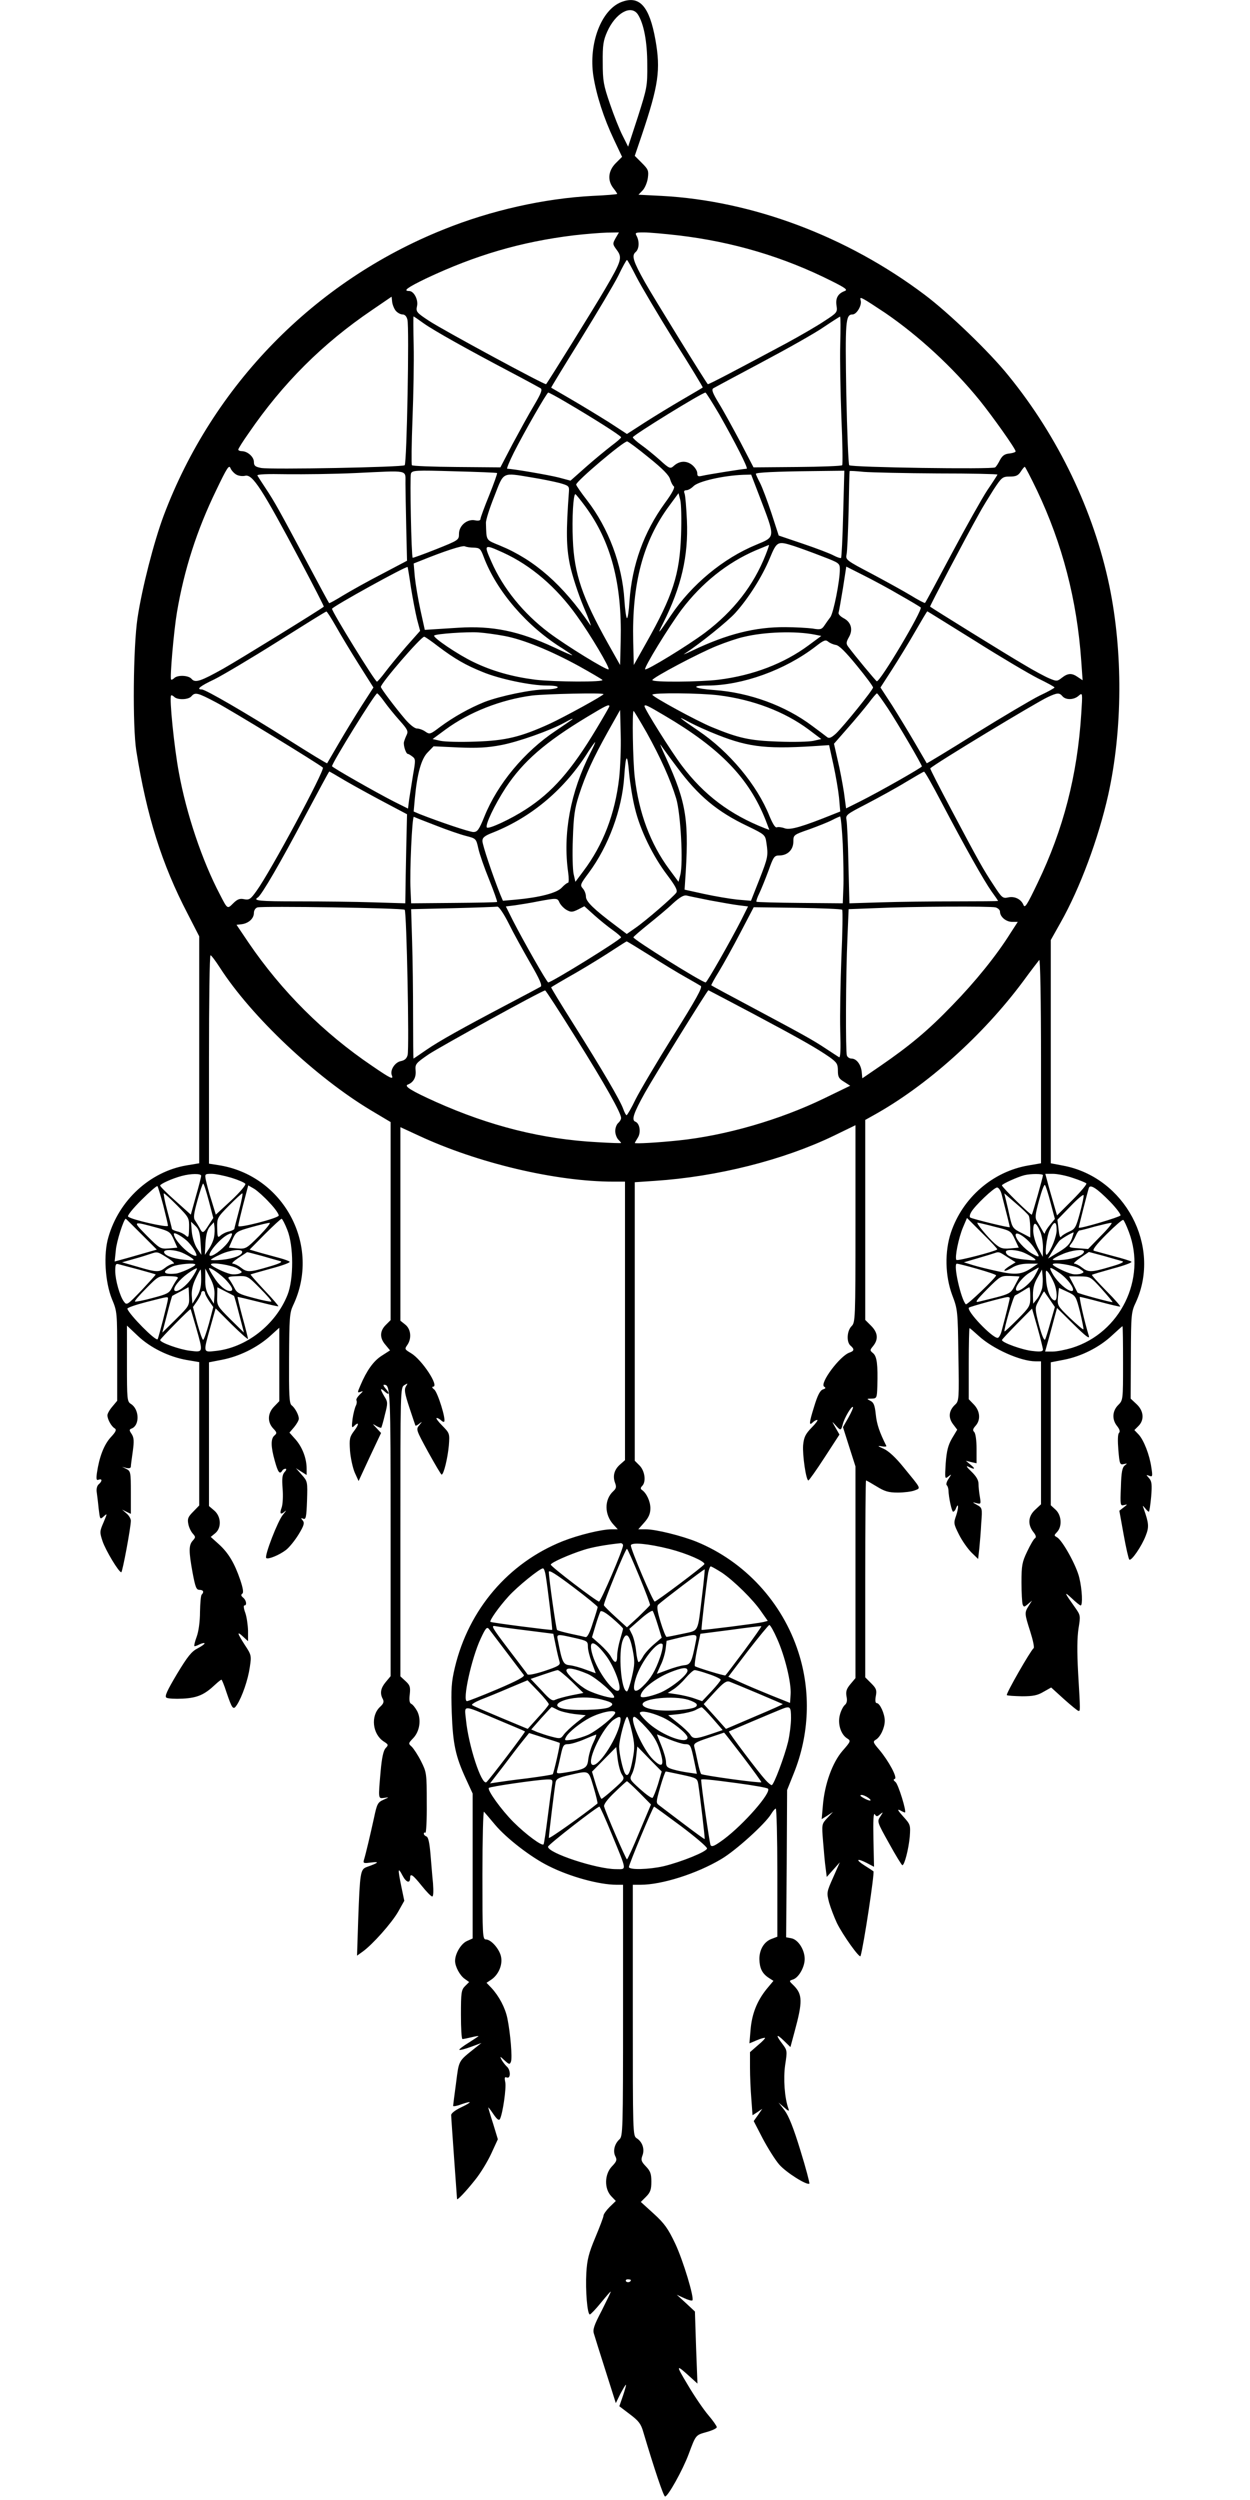 <?xml version="1.0" standalone="no"?>
<!DOCTYPE svg PUBLIC "-//W3C//DTD SVG 20010904//EN"
 "http://www.w3.org/TR/2001/REC-SVG-20010904/DTD/svg10.dtd">
<svg version="1.0" xmlns="http://www.w3.org/2000/svg"
 width="640pt" height="1280pt" viewBox="0 0 640 1280"
 preserveAspectRatio="xMidYMid meet">
<g transform="translate(0,1280) scale(0.1,-0.1)"
fill="#000000" stroke="none">
<path d="M3180 12789 c-102 -41 -167 -212 -142 -378 16 -100 53 -215 105 -325
l42 -89 -32 -32 c-39 -39 -44 -88 -13 -128 11 -14 20 -27 20 -30 0 -2 -57 -7
-127 -10 -246 -13 -520 -74 -762 -172 -662 -265 -1182 -798 -1433 -1465 -50
-134 -111 -371 -134 -525 -22 -147 -26 -553 -6 -680 53 -332 130 -579 263
-834 l59 -115 0 -581 0 -581 -66 -11 c-186 -32 -345 -178 -399 -367 -26 -87
-17 -230 18 -317 27 -64 27 -69 27 -293 l0 -228 -25 -30 c-14 -16 -25 -36 -25
-44 0 -21 20 -57 37 -67 11 -7 7 -17 -21 -47 -34 -38 -58 -100 -70 -183 -4
-31 -2 -38 9 -33 19 7 19 -8 0 -24 -8 -7 -12 -23 -10 -38 2 -15 7 -53 10 -85
7 -58 7 -58 26 -41 19 17 19 17 -1 -31 -20 -46 -20 -50 -5 -96 16 -47 83 -159
96 -159 6 0 49 230 49 264 0 10 -10 27 -22 37 l-23 20 22 -11 23 -11 0 109 c0
103 -1 110 -23 121 l-22 11 22 -6 c15 -3 23 -1 23 8 0 7 5 42 10 78 7 52 6 69
-6 88 -13 19 -13 23 0 28 42 16 40 99 -4 126 -19 12 -20 22 -20 207 l0 194 55
-52 c65 -62 160 -108 250 -124 l65 -11 0 -367 0 -367 -31 -32 c-26 -26 -30
-36 -25 -62 3 -18 14 -40 23 -50 15 -17 15 -19 0 -36 -21 -23 -21 -54 -1 -164
14 -74 19 -88 35 -88 20 0 25 -11 12 -24 -5 -4 -8 -44 -9 -89 0 -48 -7 -100
-17 -127 -9 -24 -14 -46 -12 -48 2 -2 13 2 25 8 12 6 24 9 27 7 3 -3 -13 -15
-34 -26 -32 -16 -52 -41 -107 -132 -51 -86 -64 -114 -54 -121 7 -5 45 -7 84
-5 75 4 111 20 166 72 15 14 29 25 32 25 2 0 14 -28 25 -63 30 -88 35 -95 54
-66 27 42 57 129 66 193 9 59 8 63 -25 113 -40 62 -43 75 -9 43 l25 -23 0 54
c-1 30 -7 71 -14 91 -8 21 -10 38 -5 38 15 0 10 27 -6 40 -11 9 -12 15 -5 20
8 5 5 26 -10 71 -29 85 -60 138 -110 183 l-41 37 22 18 c34 27 32 86 -4 117
l-27 23 0 368 0 368 67 13 c87 17 175 60 241 117 l52 47 0 -188 0 -188 -27
-28 c-33 -34 -35 -79 -4 -112 19 -20 20 -24 6 -36 -19 -16 -19 -56 2 -130 16
-58 25 -71 38 -50 3 6 11 10 17 10 6 0 4 -8 -5 -17 -12 -14 -14 -33 -10 -85 3
-37 1 -80 -5 -97 -12 -33 -5 -39 18 -18 8 6 3 -1 -11 -18 -26 -30 -96 -211
-86 -222 9 -9 67 15 101 41 17 13 46 49 65 80 28 46 31 59 21 71 -11 13 -10
14 3 9 13 -5 16 8 19 93 3 97 3 98 -27 132 l-30 34 28 -18 27 -17 0 32 c0 52
-21 108 -55 148 l-33 37 24 28 c13 16 24 35 24 43 0 20 -20 56 -37 69 -12 9
-14 54 -13 240 1 205 3 234 20 270 147 306 -47 670 -385 720 l-45 7 0 534 c0
294 3 534 8 533 4 0 25 -28 47 -62 162 -252 492 -563 776 -733 l99 -59 0 -507
0 -507 -25 -25 c-31 -31 -32 -67 -1 -102 l23 -28 -42 -27 c-43 -27 -78 -77
-110 -153 -16 -37 -16 -38 2 -32 14 6 13 3 -5 -14 -12 -12 -20 -25 -17 -30 3
-5 2 -18 -3 -27 -5 -10 -13 -40 -17 -68 -5 -41 -4 -48 6 -38 27 27 29 12 3
-22 -24 -32 -26 -41 -22 -103 3 -37 14 -87 24 -111 l20 -44 57 123 58 123 -23
25 c-23 24 -23 24 -1 11 12 -7 24 -11 25 -9 2 3 11 33 19 68 15 58 15 64 -3
92 -23 39 -23 48 2 25 24 -22 27 -9 3 17 -9 10 -12 18 -7 18 33 0 34 -19 34
-758 l0 -734 -25 -30 c-26 -31 -31 -58 -15 -87 7 -14 4 -24 -15 -41 -48 -46
-38 -138 19 -176 25 -16 26 -18 10 -35 -11 -12 -19 -49 -25 -116 -13 -148 -13
-142 19 -138 26 4 26 4 -5 -10 -29 -13 -33 -21 -48 -92 -18 -82 -42 -185 -52
-217 -4 -16 -1 -17 38 -12 45 6 37 -2 -23 -23 -33 -12 -35 -27 -44 -270 l-6
-184 28 20 c52 37 149 147 182 204 l32 57 -15 72 c-19 93 -18 103 6 57 19 -36
39 -42 39 -11 0 25 14 15 59 -41 24 -30 48 -55 54 -55 6 0 7 26 4 68 -4 37 -9
105 -13 150 -5 57 -11 85 -20 89 -8 3 -14 9 -14 15 0 5 4 7 8 4 4 -2 8 66 7
152 0 153 -1 158 -29 214 -16 32 -38 65 -48 75 -18 16 -18 17 8 44 33 35 42
95 20 138 -10 18 -23 34 -30 37 -9 4 -12 18 -8 49 4 38 1 47 -22 68 l-26 24 0
739 c0 731 0 739 20 752 19 11 19 11 8 -7 -9 -16 -6 -35 18 -108 16 -48 30
-90 31 -92 1 -2 11 2 20 10 16 12 16 12 0 -8 -18 -21 -17 -23 45 -137 35 -63
66 -116 69 -116 11 0 31 84 37 148 5 63 4 64 -34 103 -21 21 -34 39 -28 39 5
0 15 -5 22 -12 6 -6 14 -10 16 -7 11 10 -33 151 -51 165 -10 7 -13 14 -6 14
34 1 -57 139 -113 172 -32 19 -33 21 -19 41 24 34 19 82 -10 105 l-25 20 0
495 0 496 93 -43 c302 -141 703 -236 998 -236 l59 0 0 -713 0 -713 -25 -22
c-30 -26 -39 -59 -26 -94 8 -21 6 -29 -9 -43 -47 -43 -46 -121 2 -172 l21 -23
-31 0 c-52 0 -170 -29 -251 -61 -278 -111 -481 -349 -552 -646 -18 -76 -20
-109 -16 -233 6 -160 19 -222 73 -339 l34 -74 0 -371 0 -371 -29 -13 c-30 -13
-61 -64 -61 -102 0 -29 25 -76 51 -93 l21 -15 -21 -21 c-19 -19 -21 -33 -21
-146 0 -69 3 -125 8 -125 4 0 24 4 45 9 20 5 37 8 37 6 0 -1 -23 -16 -51 -34
-28 -17 -50 -34 -47 -36 2 -3 29 4 59 15 l54 20 -34 -27 c-85 -68 -81 -60 -96
-178 -8 -60 -15 -113 -15 -117 0 -4 19 -1 42 8 58 20 57 12 -2 -16 -29 -14
-50 -30 -50 -39 0 -9 7 -108 15 -221 8 -113 15 -207 15 -209 0 -9 45 38 91 96
28 34 65 95 84 136 l34 74 -24 79 c-14 43 -25 81 -25 84 0 2 12 -13 26 -34 19
-28 29 -35 34 -25 14 28 33 158 27 188 -5 24 -3 29 8 24 21 -7 20 40 -1 57 -8
8 -20 23 -26 34 -10 19 -8 19 15 -3 24 -22 27 -22 33 -7 8 20 -3 148 -18 221
-11 55 -43 115 -82 157 l-25 26 24 16 c36 24 58 73 51 114 -6 40 -51 92 -78
92 -17 0 -18 18 -18 332 0 183 4 328 8 322 5 -5 30 -35 57 -67 58 -69 183
-166 274 -211 109 -55 259 -96 348 -96 l33 0 0 -643 c0 -621 -1 -645 -19 -661
-25 -23 -34 -61 -20 -87 9 -18 6 -26 -18 -51 -38 -40 -40 -113 -4 -152 l24
-25 -32 -31 c-17 -17 -31 -37 -31 -44 0 -7 -19 -57 -42 -112 -34 -81 -42 -114
-46 -181 -5 -91 5 -213 18 -213 4 0 30 27 56 59 27 33 49 59 51 58 1 -2 -20
-45 -46 -97 -40 -76 -47 -98 -40 -119 4 -14 31 -100 60 -191 l52 -164 23 47
c14 26 26 47 29 47 2 0 -5 -25 -15 -55 l-19 -55 54 -41 c45 -34 57 -49 69 -92
56 -188 103 -328 111 -329 14 -2 91 136 121 217 37 99 35 97 92 113 29 8 52
19 52 25 0 5 -19 33 -43 61 -24 28 -72 98 -106 156 -63 105 -62 108 17 36 l33
-30 -7 184 -6 185 -46 43 -47 43 37 -17 c21 -10 40 -15 43 -12 11 11 -47 204
-88 291 -36 76 -55 103 -110 153 l-66 60 27 27 c22 22 27 37 27 77 0 40 -5 54
-28 78 -24 25 -26 33 -18 55 13 33 0 71 -29 89 -20 13 -20 20 -20 655 l0 643
40 0 c109 0 288 57 412 131 74 43 227 182 256 231 9 15 20 28 24 28 4 0 8
-148 8 -328 l0 -328 -29 -11 c-39 -14 -63 -55 -63 -103 1 -47 14 -74 47 -96
l25 -16 -35 -42 c-49 -61 -75 -126 -82 -207 l-6 -71 38 16 c21 9 40 14 42 12
2 -2 -14 -19 -37 -38 l-40 -35 0 -79 c0 -43 3 -116 7 -162 l6 -82 25 16 25 17
-22 -32 -22 -31 46 -89 c26 -49 64 -110 85 -134 36 -41 143 -108 154 -97 2 3
-18 80 -46 170 -35 115 -60 177 -81 205 l-31 40 29 -25 c22 -20 27 -21 22 -7
-20 55 -27 154 -17 224 11 72 11 75 -14 108 -36 47 -32 55 8 16 l33 -32 21 78
c42 154 41 191 -3 236 -26 25 -26 25 -5 32 29 9 60 63 60 105 0 47 -33 99 -68
106 l-27 5 3 377 2 377 34 85 c80 198 89 419 24 620 -82 256 -275 465 -521
566 -77 31 -209 64 -261 64 l-38 0 31 35 c23 26 31 46 31 73 0 35 -20 78 -44
94 -7 5 -7 11 2 20 21 21 14 76 -13 104 l-25 25 0 713 0 713 103 7 c318 21
656 106 914 230 l113 55 0 -505 c0 -491 -1 -505 -20 -524 -24 -24 -27 -82 -5
-100 20 -17 19 -27 -5 -35 -49 -16 -156 -159 -130 -175 9 -6 8 -9 -7 -14 -14
-5 -27 -29 -45 -89 -26 -83 -27 -100 -6 -79 7 7 17 12 22 12 6 0 -7 -18 -28
-39 -32 -33 -40 -49 -44 -90 -4 -50 15 -181 27 -181 3 0 41 53 83 118 l76 117
-20 35 c-20 35 -20 35 0 13 26 -29 28 -29 37 5 8 32 45 95 52 88 3 -2 -8 -27
-23 -54 l-28 -49 32 -101 32 -100 0 -542 0 -542 -26 -31 c-20 -24 -24 -37 -20
-62 5 -22 2 -36 -9 -45 -8 -7 -20 -30 -25 -51 -12 -45 5 -100 38 -120 19 -12
18 -15 -24 -63 -52 -60 -92 -170 -101 -281 l-6 -69 29 18 29 19 -29 -31 c-29
-31 -29 -32 -22 -119 4 -48 9 -109 13 -136 l6 -47 33 37 34 38 -34 -77 c-34
-76 -34 -78 -21 -129 8 -28 26 -75 40 -105 31 -63 117 -183 121 -169 16 52 73
429 66 434 -4 3 -25 17 -46 30 -47 30 -40 39 11 13 l38 -20 -3 141 c-2 95 0
137 7 128 8 -13 12 -13 27 0 17 13 17 13 1 -12 -17 -25 -16 -28 45 -137 34
-62 65 -112 68 -112 11 0 32 82 38 146 4 60 4 62 -34 104 -26 29 -32 39 -17
32 12 -7 24 -12 26 -12 11 0 -34 146 -48 156 -11 9 -12 13 -4 16 16 5 -31 92
-79 149 -31 36 -34 42 -19 51 24 13 47 61 47 98 0 35 -25 90 -41 90 -7 0 -9
13 -5 35 6 31 3 40 -23 66 l-31 31 0 504 c0 277 2 504 4 504 3 0 27 -14 55
-31 41 -25 60 -31 108 -31 32 0 71 5 86 11 33 13 36 5 -58 120 -38 47 -74 81
-100 93 -32 14 -34 17 -12 13 16 -3 27 -2 25 2 -35 70 -49 111 -54 161 -5 48
-11 62 -28 70 -20 10 -19 11 7 11 26 1 27 3 29 64 3 110 -2 151 -21 168 -18
15 -18 16 0 38 27 34 24 68 -11 103 l-30 30 0 512 0 512 43 24 c272 151 559
408 765 685 40 55 78 104 83 110 5 5 9 -203 9 -516 l0 -525 -64 -11 c-183 -31
-337 -165 -397 -343 -33 -99 -30 -222 6 -320 28 -73 29 -81 32 -309 4 -224 3
-235 -17 -253 -32 -30 -36 -65 -11 -99 l22 -29 -27 -45 c-20 -35 -27 -63 -32
-127 -5 -80 -4 -82 13 -68 18 14 18 14 2 -11 -10 -14 -14 -29 -10 -33 5 -4 8
-15 9 -24 1 -39 17 -112 24 -112 4 0 11 7 14 16 14 36 15 5 2 -34 -14 -40 -14
-43 14 -99 16 -32 45 -73 64 -92 l34 -33 6 53 c3 30 8 89 10 131 6 76 5 78
-22 93 -25 14 -25 15 -3 9 23 -6 24 -5 18 32 -4 22 -7 52 -7 67 0 19 -12 39
-37 63 -23 22 -29 31 -16 25 34 -17 40 -13 13 9 l-25 21 28 -7 27 -6 0 74 c0
43 -5 79 -12 86 -9 9 -7 16 7 32 27 30 23 75 -8 108 l-27 28 0 182 c0 100 2
182 4 182 2 0 23 -18 47 -40 73 -67 215 -130 291 -130 l28 0 0 -366 0 -366
-30 -28 c-36 -33 -39 -75 -10 -113 14 -17 17 -28 9 -33 -6 -3 -24 -34 -40 -68
-26 -54 -29 -72 -29 -158 0 -53 3 -104 6 -113 6 -14 8 -14 27 2 l21 18 -17
-27 c-22 -35 -22 -38 8 -132 14 -44 22 -82 17 -85 -15 -11 -143 -234 -137
-240 3 -3 38 -5 78 -6 57 0 80 5 110 23 l39 22 66 -60 c37 -33 70 -60 74 -60
9 0 10 -6 -2 195 -6 110 -5 181 2 227 11 67 10 68 -18 108 -55 77 -58 85 -18
48 22 -21 43 -38 47 -38 11 0 8 81 -7 142 -14 61 -86 191 -114 207 -16 9 -16
10 1 28 26 29 22 85 -8 113 l-25 23 0 366 0 366 67 13 c89 17 182 64 246 124
28 26 53 48 54 48 2 0 3 -85 3 -190 0 -188 0 -189 -25 -214 -30 -30 -33 -74
-5 -108 13 -17 16 -28 9 -35 -6 -6 -7 -39 -3 -87 6 -72 8 -77 28 -72 19 4 19
4 5 -7 -13 -10 -18 -34 -20 -110 -4 -94 -3 -98 16 -93 19 5 19 4 -2 -12 l-22
-17 22 -122 c12 -67 25 -124 29 -128 10 -10 64 69 84 122 18 45 16 64 -10 138
-7 19 -7 19 7 3 8 -10 16 -18 19 -18 3 0 8 35 12 77 5 64 3 79 -11 95 -16 18
-16 18 1 12 17 -7 18 -3 11 42 -9 65 -39 141 -65 169 l-22 23 21 21 c31 31 27
77 -9 111 l-31 29 1 221 c1 211 2 223 26 273 131 288 -57 640 -373 699 l-63
12 0 571 0 572 50 89 c100 177 194 431 244 654 74 334 76 731 6 1070 -80 384
-262 764 -516 1076 -97 121 -306 322 -430 415 -397 299 -881 481 -1346 506
l-119 6 22 23 c11 12 23 40 26 63 5 37 2 44 -31 77 l-36 36 36 106 c86 256 97
334 70 487 -31 174 -82 231 -176 194z m86 -63 c30 -47 48 -138 48 -256 1 -111
-1 -120 -48 -268 l-50 -153 -28 56 c-16 31 -45 104 -65 163 -33 96 -37 118
-37 212 -1 89 3 113 23 158 43 96 122 140 157 88z m-114 -1145 c-16 -29 -16
-31 6 -61 29 -39 25 -55 -60 -200 -51 -88 -294 -479 -302 -487 -5 -6 -533 280
-599 324 -64 42 -68 47 -62 75 8 33 -16 78 -40 78 -34 0 -9 18 86 64 254 120
487 188 756 221 60 7 136 13 170 14 l62 1 -17 -29z m320 14 c280 -33 540 -110
788 -235 70 -35 81 -44 65 -50 -35 -13 -48 -37 -42 -75 5 -33 4 -36 -61 -78
-37 -25 -125 -76 -197 -115 -237 -127 -398 -212 -401 -209 -11 11 -283 452
-322 522 -60 107 -69 136 -48 154 18 15 21 53 6 82 -10 18 -7 19 37 19 27 0
105 -7 175 -15z m-214 -212 c24 -47 111 -194 193 -326 83 -131 149 -240 147
-241 -2 -2 -48 -29 -103 -61 -55 -32 -142 -85 -192 -117 l-93 -60 -92 60 c-51
32 -138 85 -193 117 -55 32 -101 59 -103 60 -1 1 67 113 151 248 84 136 171
282 193 326 21 44 41 80 44 80 3 0 24 -39 48 -86z m-1231 -175 c9 -10 24 -18
34 -18 12 0 21 -10 25 -27 10 -37 -3 -734 -14 -745 -10 -10 -685 -23 -735 -14
-30 6 -37 11 -37 31 0 26 -33 55 -62 55 -10 0 -18 4 -18 8 0 5 24 43 53 84
176 257 379 459 631 630 l101 69 3 -28 c2 -15 11 -36 19 -45z m2505 -10 c171
-117 346 -278 484 -448 66 -82 184 -248 184 -261 0 -4 -14 -9 -32 -11 -24 -2
-36 -11 -48 -33 -8 -16 -19 -34 -25 -38 -13 -11 -736 0 -747 11 -4 4 -11 170
-15 368 -6 369 -4 404 32 404 21 0 48 46 42 70 -4 17 -3 18 16 8 12 -6 61 -38
109 -70z m-2365 -52 c53 -38 223 -133 443 -249 80 -42 151 -81 158 -85 10 -7
2 -27 -34 -88 -26 -43 -75 -133 -110 -198 l-62 -119 -224 2 c-122 1 -226 5
-229 9 -3 4 -2 111 3 237 5 127 8 296 6 378 -2 81 -2 147 -1 147 2 0 24 -15
50 -34z m2135 -108 c-2 -79 1 -249 6 -378 6 -129 7 -238 4 -242 -4 -4 -108 -8
-230 -9 l-224 -2 -68 131 c-38 71 -87 161 -110 198 -31 51 -38 69 -28 76 7 4
120 65 250 134 130 69 272 149 315 179 43 29 81 53 84 54 3 0 3 -63 1 -141z
m-1408 -295 c135 -79 286 -174 286 -182 0 -4 -22 -23 -49 -43 -27 -21 -86 -69
-130 -108 l-80 -71 -60 16 c-50 13 -237 45 -264 45 -4 0 11 37 34 83 53 105
169 307 176 307 4 0 43 -21 87 -47z m789 -65 c81 -143 150 -278 140 -278 -16
0 -203 -30 -227 -36 -22 -5 -26 -3 -26 14 0 11 -12 30 -27 42 -30 23 -65 21
-95 -7 -16 -14 -22 -12 -70 32 -28 25 -71 60 -95 77 -24 17 -43 35 -43 39 0
10 353 228 372 229 3 0 35 -51 71 -112z m-361 -221 c71 -57 104 -91 109 -111
5 -16 13 -32 19 -36 7 -5 -9 -36 -46 -86 -108 -149 -168 -317 -181 -501 -3
-51 -9 -90 -13 -88 -4 2 -10 44 -13 92 -11 182 -82 370 -191 511 -31 40 -56
76 -56 81 0 17 241 221 261 221 5 0 55 -37 111 -83z m-2112 -87 c12 -7 32 -9
45 -6 38 10 87 -67 284 -438 67 -126 120 -230 119 -232 -11 -11 -436 -273
-514 -317 -116 -65 -145 -75 -163 -53 -16 19 -72 21 -89 4 -6 -6 -14 -10 -16
-7 -7 7 14 250 30 344 37 219 102 421 201 625 55 115 66 132 73 113 5 -12 19
-27 30 -33z m4100 -82 c129 -272 204 -559 226 -872 l7 -99 -24 16 c-31 22 -51
21 -82 -3 -24 -19 -27 -19 -63 -4 -22 9 -82 41 -133 72 -83 48 -471 289 -479
296 -2 3 179 348 251 476 16 30 50 85 74 123 42 64 46 67 84 67 30 0 42 5 55
25 9 14 18 25 21 25 2 0 31 -55 63 -122z m-3234 37 c0 -33 2 -136 4 -228 l4
-168 -129 -68 c-72 -37 -161 -87 -199 -110 -37 -23 -70 -41 -71 -39 -2 2 -54
98 -115 213 -139 260 -164 306 -210 375 -20 30 -39 60 -42 65 -4 7 48 9 150 7
87 -1 245 1 352 6 280 13 255 19 256 -53z m469 53 c2 -2 -16 -53 -40 -113 -25
-61 -45 -116 -45 -122 0 -8 -10 -11 -28 -7 -40 8 -82 -27 -82 -69 0 -32 -2
-33 -117 -79 -65 -26 -119 -45 -120 -44 -7 6 -15 416 -9 431 6 17 22 18 222
12 119 -3 218 -7 219 -9z m1772 -209 c-3 -122 -8 -224 -11 -226 -2 -2 -19 3
-38 13 -18 10 -89 37 -157 60 l-124 42 -37 114 c-21 63 -47 133 -59 156 -12
23 -21 43 -21 46 0 7 103 12 294 14 l159 2 -6 -221z m485 207 c170 0 307 -3
305 -6 -1 -3 -24 -39 -52 -80 -27 -41 -109 -187 -182 -324 -73 -137 -134 -251
-137 -253 -2 -2 -35 15 -72 38 -38 23 -129 73 -202 112 -126 66 -133 71 -128
96 4 14 8 116 11 226 2 110 4 201 5 203 0 2 33 0 73 -4 39 -3 210 -7 379 -8z
m-2077 -21 c50 -8 113 -21 140 -28 46 -13 50 -16 48 -43 -15 -204 -14 -283 5
-376 12 -56 42 -148 70 -215 28 -65 43 -107 34 -93 -139 205 -285 334 -463
407 -73 30 -68 22 -71 115 -1 15 19 77 43 137 50 128 37 122 194 96z m1162
-92 c84 -220 85 -210 -15 -252 -170 -70 -331 -204 -437 -362 -65 -97 -73 -105
-40 -40 94 187 130 345 122 526 -3 66 -8 128 -12 138 -5 12 -2 17 9 17 9 0 25
9 37 21 25 25 152 54 254 58 l41 1 41 -107z m-891 -55 c132 -180 189 -395 182
-688 l-3 -125 -63 112 c-131 235 -172 355 -179 529 -5 110 2 234 13 234 2 0
25 -28 50 -62z m491 -148 c-7 -201 -42 -310 -178 -551 l-64 -114 -3 120 c-7
296 50 514 185 696 l47 64 9 -35 c5 -19 7 -100 4 -180z m579 -56 c27 -9 91
-32 142 -52 89 -34 92 -36 92 -67 0 -60 -32 -220 -48 -244 -10 -13 -24 -33
-32 -45 -13 -19 -21 -21 -60 -14 -25 3 -88 7 -140 7 -153 1 -297 -35 -475
-120 -33 -16 -51 -23 -41 -17 81 53 222 167 260 209 68 75 139 188 177 280 37
89 40 90 125 63z m-1639 -8 c29 -1 34 -6 49 -46 66 -177 223 -359 407 -472 26
-17 47 -31 47 -33 0 -2 -42 16 -92 40 -181 84 -316 112 -491 101 -62 -4 -125
-8 -142 -9 l-30 -2 -22 100 c-12 55 -25 132 -29 170 l-6 70 33 13 c128 52 216
80 229 75 8 -4 29 -7 47 -7z m1493 -37 c-62 -157 -164 -288 -311 -399 -90 -67
-298 -194 -306 -187 -7 8 120 216 187 306 103 136 233 240 379 303 37 15 67
28 68 28 2 0 -6 -23 -17 -51z m-1345 12 c143 -65 274 -177 379 -325 69 -96
170 -266 162 -273 -7 -8 -217 121 -306 188 -130 98 -234 226 -294 363 -40 90
-38 91 59 47z m-471 -179 c9 -56 23 -129 31 -162 l16 -60 -70 -79 c-38 -44
-86 -102 -107 -130 -21 -28 -41 -51 -44 -51 -10 0 -230 357 -230 373 0 10 380
220 387 214 1 -2 9 -49 17 -105z m2502 -38 c55 -31 103 -60 108 -64 12 -12
-209 -384 -225 -378 -6 3 -114 133 -147 178 -10 14 -10 22 4 47 23 39 12 78
-27 98 -18 10 -29 22 -25 30 2 7 12 63 22 124 l17 110 87 -44 c48 -24 132 -69
186 -101z m-2886 -161 c24 -43 77 -131 118 -196 l74 -117 -60 -93 c-32 -50
-85 -137 -117 -192 -32 -55 -59 -101 -60 -103 -2 -2 -90 52 -196 119 -225 142
-427 259 -446 259 -30 0 -9 17 65 52 42 21 187 107 322 192 135 85 247 155
251 155 3 1 25 -34 49 -76z m3270 -73 c131 -83 277 -169 324 -193 47 -23 86
-44 85 -47 0 -3 -34 -22 -77 -42 -42 -21 -189 -108 -326 -193 -137 -86 -250
-154 -251 -153 -1 2 -28 48 -60 103 -32 55 -85 142 -117 193 l-60 92 60 93
c32 50 86 138 118 194 33 57 60 103 62 103 1 0 110 -68 242 -150z m-2408 24
c98 -18 241 -77 383 -155 61 -34 114 -65 119 -70 14 -12 -241 -11 -344 1 -117
15 -220 44 -315 90 -80 38 -211 127 -202 136 9 9 170 20 227 16 30 -2 90 -10
132 -18z m1588 7 l35 -7 -65 -48 c-127 -94 -285 -154 -460 -176 -97 -12 -340
-14 -340 -2 0 12 238 138 330 175 47 19 109 40 138 46 107 26 264 31 362 12z
m-1926 -61 c85 -64 141 -96 228 -131 87 -36 246 -69 328 -69 38 0 59 -4 55
-10 -3 -5 -31 -10 -62 -10 -72 0 -231 -33 -312 -64 -79 -32 -159 -77 -228
-128 -50 -38 -53 -39 -75 -24 -12 9 -32 16 -43 16 -12 0 -37 20 -61 48 -51 60
-124 157 -124 165 0 19 205 257 222 257 4 0 36 -22 72 -50z m2035 8 c17 -2 50
-35 108 -106 46 -56 83 -106 83 -112 0 -12 -148 -195 -189 -235 -23 -21 -35
-27 -45 -20 -7 6 -42 32 -77 58 -138 104 -321 171 -502 184 -102 7 -127 23
-37 23 180 0 399 79 556 200 41 32 51 36 64 25 8 -7 26 -15 39 -17z m-3173
-294 c73 -38 523 -313 547 -334 12 -11 -268 -533 -340 -632 -30 -42 -37 -47
-63 -42 -22 5 -35 0 -56 -21 -30 -30 -29 -31 -68 45 -91 173 -172 414 -210
624 -24 127 -50 385 -40 395 2 3 10 -1 16 -7 17 -17 73 -15 88 3 19 22 31 19
126 -31z m862 3 c17 -24 52 -67 78 -96 41 -46 45 -55 36 -74 -6 -12 -12 -29
-14 -37 -3 -19 11 -60 20 -60 4 0 15 -7 24 -14 16 -12 16 -19 3 -92 -7 -43
-16 -100 -20 -126 l-6 -48 -72 36 c-92 47 -317 175 -317 181 0 17 220 373 231
373 3 0 20 -19 37 -43z m1122 39 c0 -7 -199 -116 -274 -151 -151 -69 -228 -87
-381 -92 -77 -3 -158 -1 -180 4 l-40 9 65 48 c122 90 285 154 445 175 70 8
365 15 365 7z m590 -6 c175 -22 336 -83 460 -175 l65 -49 -40 -9 c-22 -5 -103
-7 -180 -4 -146 5 -202 17 -340 74 -76 31 -305 156 -305 166 0 11 243 9 340
-3z m866 -67 c52 -79 174 -288 174 -297 0 -6 -220 -131 -316 -179 l-72 -36
-11 82 c-7 45 -21 120 -32 165 l-19 84 70 80 c39 44 87 102 108 129 20 27 39
49 42 49 3 0 28 -35 56 -77z m894 62 c17 -20 59 -19 83 3 20 17 20 16 13 -93
-20 -315 -92 -593 -223 -865 -55 -115 -66 -132 -73 -113 -12 29 -45 46 -79 38
-27 -6 -32 -1 -73 62 -54 82 -74 117 -217 387 -61 115 -110 210 -108 212 22
23 543 338 602 365 49 23 59 23 75 4z m-2320 -51 c0 -3 -30 -55 -66 -115 -129
-215 -226 -325 -362 -413 -77 -50 -189 -102 -199 -93 -11 11 39 116 97 205 89
134 200 231 417 362 96 58 113 66 113 54z m283 -48 c284 -167 432 -320 517
-535 l19 -50 -22 8 c-179 70 -313 171 -426 321 -54 71 -191 290 -191 304 0 11
12 6 103 -48z m-233 -320 c-21 -183 -82 -342 -183 -476 l-41 -55 -9 40 c-5 22
-7 103 -4 180 4 117 9 154 31 223 35 108 72 188 148 325 l63 112 3 -125 c2
-69 -2 -170 -8 -224z m141 233 c71 -128 121 -239 151 -337 23 -76 37 -332 21
-392 l-9 -35 -48 65 c-96 130 -155 288 -176 470 -10 83 -14 340 -6 340 2 0 32
-50 67 -111z m364 -12 c165 -65 257 -74 540 -54 l30 2 22 -100 c12 -55 25
-131 29 -170 l6 -70 -33 -13 c-161 -65 -223 -83 -251 -73 -16 6 -34 8 -41 5
-8 -3 -21 19 -37 57 -63 159 -206 331 -365 438 -101 69 -115 81 -45 43 30 -16
96 -46 145 -65z m-746 79 c-2 -2 -40 -28 -83 -57 -161 -107 -299 -273 -366
-440 -27 -67 -36 -79 -56 -79 -20 0 -171 51 -273 91 l-33 14 6 67 c12 128 33
203 66 236 l30 31 128 -6 c96 -4 149 -1 217 12 86 16 251 74 325 115 34 19 48
24 39 16z m95 -168 c-104 -204 -143 -417 -115 -615 4 -29 4 -53 -1 -53 -5 0
-19 -11 -32 -25 -25 -27 -113 -50 -234 -61 l-67 -6 -14 33 c-40 101 -91 253
-91 273 0 18 11 27 58 45 198 80 366 223 485 414 17 26 32 47 34 47 2 0 -8
-23 -23 -52z m443 -77 c108 -146 205 -227 361 -301 89 -43 90 -45 96 -85 10
-67 8 -75 -36 -188 l-43 -109 -70 6 c-38 4 -115 17 -170 29 l-100 22 2 30 c23
324 9 412 -97 645 -22 47 -34 76 -27 66 7 -11 44 -62 84 -115z m-216 -210 c26
-110 92 -245 165 -341 42 -56 54 -78 47 -90 -13 -20 -157 -145 -211 -182 l-43
-30 -57 43 c-112 84 -152 123 -152 148 0 14 -7 32 -16 42 -15 17 -13 22 31 81
100 135 170 323 181 491 8 119 16 125 25 18 5 -52 18 -133 30 -180z m-1484
142 c43 -25 132 -74 198 -109 l119 -63 -4 -173 c-2 -95 -4 -198 -4 -228 l-1
-55 -165 5 c-91 3 -263 5 -383 5 -200 0 -234 3 -207 20 19 11 119 184 240 413
68 127 124 232 126 232 1 0 38 -21 81 -47z m3053 -110 c123 -234 218 -402 256
-456 19 -26 34 -48 34 -50 0 -1 -98 -2 -217 -2 -120 0 -291 -2 -381 -5 l-163
-5 -5 200 c-2 110 -7 212 -10 227 -5 25 0 29 103 82 59 31 149 80 198 110 50
30 93 55 96 55 4 1 44 -70 89 -156z m-2590 -119 c58 -23 128 -47 156 -54 51
-13 52 -14 63 -64 6 -28 31 -100 56 -161 24 -60 42 -111 40 -113 -2 -2 -102
-4 -222 -5 l-218 -2 -3 70 c-5 91 8 377 17 373 3 -2 53 -22 111 -44z m2085
-96 c3 -79 5 -179 3 -223 l-3 -80 -218 2 c-120 1 -221 4 -224 6 -2 3 4 22 15
44 10 21 31 73 47 116 25 71 30 77 55 77 42 0 72 29 72 71 0 34 1 35 82 63 44
16 97 37 116 47 19 10 38 18 41 19 4 0 10 -64 14 -142z m-680 -288 c55 -10
121 -22 147 -25 l48 -6 -36 -72 c-51 -100 -174 -317 -181 -317 -19 0 -374 222
-370 231 1 4 36 34 77 67 41 33 98 80 125 106 35 32 56 44 70 41 11 -3 65 -14
120 -25z m-770 -12 c6 -12 22 -29 36 -37 22 -12 29 -12 58 2 l33 17 51 -46
c28 -25 70 -59 94 -76 24 -17 43 -34 43 -37 0 -11 -356 -231 -373 -231 -7 0
-130 217 -181 317 l-36 72 48 6 c26 4 79 12 117 20 98 18 99 18 110 -7z m-793
-36 c10 -10 24 -707 15 -744 -5 -18 -15 -27 -35 -31 -30 -6 -56 -46 -46 -72
10 -25 -5 -18 -100 47 -250 169 -464 383 -633 631 l-62 92 27 3 c35 5 62 29
62 58 0 13 8 25 18 28 27 8 745 -3 754 -12z m532 -69 c24 -49 74 -139 110
-202 50 -86 63 -117 54 -123 -7 -4 -78 -42 -158 -84 -247 -130 -363 -195 -428
-240 -35 -24 -64 -44 -65 -44 -1 0 -2 98 -2 217 0 120 -2 292 -5 383 l-5 165
215 5 c118 3 221 7 227 8 7 1 33 -37 57 -85z m1708 69 c3 -4 2 -113 -4 -242
-5 -129 -8 -299 -6 -377 3 -98 1 -140 -6 -136 -6 4 -36 23 -66 43 -69 46 -115
71 -375 210 -115 61 -211 113 -213 115 -2 1 16 34 39 71 23 38 73 128 110 199
l68 130 223 -3 c123 -2 226 -6 230 -10z m786 12 c12 -4 22 -13 22 -22 0 -26
31 -52 62 -52 l29 0 -37 -57 c-71 -114 -181 -250 -298 -370 -124 -129 -218
-207 -369 -311 l-92 -63 -3 33 c-4 38 -27 68 -52 68 -10 0 -21 7 -24 16 -7 19
-6 408 3 604 l6 145 130 5 c192 9 597 11 623 4z m-1769 -247 c64 -41 145 -90
181 -110 36 -20 71 -41 78 -45 10 -7 -25 -70 -141 -255 -84 -135 -171 -282
-193 -326 -21 -44 -42 -80 -46 -81 -3 0 -11 15 -17 32 -15 43 -107 200 -253
432 -65 103 -118 190 -116 191 2 2 59 36 128 75 69 40 154 93 190 117 36 23
66 43 69 43 2 0 56 -33 120 -73z m-381 -420 c151 -241 232 -386 232 -411 0 -8
-7 -19 -15 -26 -8 -7 -15 -25 -15 -41 0 -15 7 -34 15 -43 8 -8 15 -16 15 -18
0 -2 -55 0 -122 4 -281 15 -549 82 -828 207 -124 56 -163 80 -142 88 29 11 43
37 40 71 -3 34 0 38 67 84 59 39 577 325 596 327 3 1 74 -109 157 -242z m909
122 c244 -130 323 -175 391 -222 37 -27 42 -35 42 -69 0 -32 5 -41 32 -57 l31
-20 -134 -65 c-227 -110 -504 -190 -744 -215 -104 -11 -225 -18 -225 -13 0 1
7 13 15 26 18 27 11 74 -12 83 -21 8 -9 44 49 148 48 86 320 525 325 525 1 0
105 -55 230 -121z m-2827 -829 c0 -6 -12 -53 -27 -105 l-26 -94 -79 71 c-43
38 -78 73 -78 78 0 8 61 36 110 49 48 13 100 13 100 1z m154 -10 c36 -11 68
-25 72 -31 4 -6 -28 -44 -72 -85 l-79 -73 -22 72 c-13 39 -25 87 -29 105 -6
31 -5 32 29 32 19 0 64 -9 101 -20z m4156 13 c0 -10 -53 -197 -57 -202 -4 -6
-153 140 -153 150 0 7 82 44 115 52 32 8 95 8 95 0z m153 -14 c34 -11 65 -24
69 -28 4 -4 -28 -42 -71 -85 l-79 -79 -20 69 c-11 38 -25 86 -30 107 l-10 37
39 0 c22 0 68 -9 102 -21z m-4424 -117 l23 -88 -24 -37 c-27 -43 -31 -44 -46
-14 -7 12 -17 29 -23 38 -10 13 -7 35 12 103 13 47 26 86 29 86 4 0 16 -40 29
-88z m4310 -10 l22 -83 -25 -30 c-14 -17 -26 -36 -26 -42 0 -7 -6 -1 -13 13
-8 14 -20 35 -27 46 -12 19 -10 34 10 108 13 48 26 83 30 79 4 -4 17 -45 29
-91z m-4543 -14 c13 -51 24 -98 24 -104 0 -11 -188 31 -204 47 -5 5 23 40 68
85 42 42 79 74 82 71 3 -3 16 -47 30 -99z m545 13 c28 -29 48 -59 46 -65 -5
-14 -207 -66 -207 -53 0 8 13 64 41 170 l10 38 31 -18 c16 -10 52 -42 79 -72z
m4302 7 c32 -33 56 -65 54 -71 -2 -8 -207 -69 -214 -63 -1 1 44 179 52 204 7
20 41 -2 108 -70z m-554 35 c23 -89 41 -161 41 -166 0 -5 -188 41 -202 49 -5
3 -3 15 4 27 17 32 117 127 133 127 8 0 19 -16 24 -37z m-4222 -55 c61 -62 62
-64 61 -116 -1 -47 -3 -51 -17 -38 -9 8 -28 18 -43 21 -16 4 -28 10 -28 14 0
3 -11 45 -24 94 -13 48 -20 87 -17 87 4 0 34 -28 68 -62z m317 -25 c-13 -49
-24 -91 -24 -94 0 -4 -12 -10 -27 -14 -16 -3 -35 -13 -44 -21 -14 -13 -16 -9
-17 38 -1 52 0 54 61 116 34 34 64 62 68 62 3 0 -4 -39 -17 -87z m4043 -27 c4
-6 7 -34 8 -61 l0 -51 -40 21 c-49 24 -52 28 -65 85 -5 25 -14 62 -19 83 l-9
37 59 -51 c33 -28 62 -56 66 -63z m262 13 c-20 -74 -25 -82 -55 -95 -18 -8
-36 -19 -41 -26 -5 -8 -10 6 -13 37 l-6 50 66 68 c35 37 66 63 68 58 2 -6 -7
-47 -19 -92z m-4805 -108 l79 -79 -39 -11 c-21 -6 -70 -20 -108 -31 l-69 -19
6 57 c3 44 41 162 51 162 1 0 37 -36 80 -79z m747 22 c33 -82 33 -253 1 -333
-61 -153 -212 -271 -369 -287 -64 -7 -63 -10 -26 122 l27 96 83 -83 c46 -45
83 -78 83 -73 -1 6 -13 56 -29 113 -15 56 -26 102 -24 102 2 0 50 -11 105 -25
55 -14 102 -25 103 -23 2 2 -30 39 -71 82 -41 44 -73 80 -71 81 1 1 48 14 105
30 57 15 100 31 95 35 -4 4 -26 12 -48 18 -22 6 -66 18 -99 27 l-58 17 78 79
c43 43 82 79 86 79 3 0 17 -26 29 -57z m3635 -100 c-10 -10 -202 -60 -209 -54
-10 10 11 114 34 168 l20 47 79 -79 c44 -43 78 -80 76 -82z m674 89 c91 -241
-44 -516 -291 -593 -33 -10 -78 -19 -99 -19 l-39 0 19 68 c10 37 24 87 30 111
l12 44 85 -84 c62 -61 83 -77 78 -59 -23 74 -51 200 -46 200 3 0 49 -11 101
-25 52 -14 99 -25 105 -25 5 0 -26 36 -70 80 -43 44 -77 81 -74 83 2 2 50 16
107 32 57 15 100 31 95 35 -4 4 -46 17 -93 29 -47 13 -91 25 -99 27 -10 3 11
31 64 84 43 43 82 77 86 74 4 -2 17 -30 29 -62z m-4969 20 c55 -16 62 -20 79
-59 l18 -41 -44 -4 c-43 -3 -46 -1 -112 65 -75 77 -77 76 59 39z m216 -74 l4
-63 -22 33 c-13 20 -24 55 -27 85 l-4 52 23 -22 c18 -17 23 -36 26 -85z m69
28 c-3 -17 -15 -44 -27 -61 l-20 -30 3 62 c3 43 10 69 24 84 l19 21 3 -22 c2
-13 1 -37 -2 -54z m231 6 c-65 -65 -68 -67 -111 -64 l-44 4 18 41 c18 40 22
43 97 64 43 12 85 22 93 22 8 1 -16 -29 -53 -67z m3766 47 c81 -20 83 -21 103
-64 l20 -43 -45 -4 c-39 -3 -50 1 -78 25 -36 32 -98 107 -88 107 3 0 43 -9 88
-21z m233 -25 c8 -18 14 -55 14 -81 l-1 -48 -24 45 c-14 27 -24 62 -25 88 0
50 14 48 36 -4z m84 8 c0 -32 -27 -101 -49 -125 -15 -15 -3 92 14 127 22 46
35 46 35 -2z m227 -29 l-66 -68 -51 4 c-46 3 -50 5 -38 20 8 9 19 28 26 44 6
15 15 27 19 27 5 0 40 9 78 20 39 10 77 19 85 19 8 1 -16 -29 -53 -66z m-4671
-35 c26 -28 48 -68 37 -68 -32 0 -113 81 -113 113 0 12 53 -19 76 -45z m207
10 c-18 -31 -75 -78 -95 -78 -25 0 42 84 87 108 28 15 30 8 8 -30z m4119 -33
c36 -53 35 -58 -7 -34 -41 24 -85 74 -85 96 0 24 60 -16 92 -62z m197 46 c-12
-33 -26 -47 -84 -81 l-39 -24 23 39 c13 22 29 45 35 52 9 10 65 43 73 43 1 0
-3 -13 -8 -29z m-4556 -75 c18 -8 40 -20 50 -28 16 -12 12 -13 -40 -8 -59 6
-103 23 -103 40 0 15 56 12 93 -4z m307 4 c0 -17 -44 -34 -102 -40 -32 -3 -58
-3 -58 0 0 3 21 15 48 27 48 23 112 31 112 13z m4003 -4 c18 -8 40 -20 51 -28
16 -13 10 -13 -48 -7 -62 6 -96 20 -96 40 0 14 57 11 93 -5z m307 6 c0 -17
-48 -36 -102 -42 -32 -3 -58 -3 -58 1 0 3 21 16 48 27 46 21 112 29 112 14z
m-4693 -32 c26 -16 40 -30 31 -30 -8 0 -27 -9 -41 -20 -32 -25 -44 -25 -142 4
l-80 23 60 17 c33 9 71 21 85 26 36 12 35 13 87 -20z m483 10 c41 -12 84 -24
95 -27 14 -4 -4 -13 -60 -29 -98 -29 -110 -29 -142 -4 -14 11 -33 20 -41 20
-9 0 4 13 28 29 25 16 45 30 45 30 0 1 34 -8 75 -19z m3819 -7 l41 -26 -31
-19 c-17 -11 -29 -21 -26 -24 2 -3 20 4 38 15 22 14 51 21 84 21 l50 0 -30
-20 c-53 -36 -85 -39 -176 -19 -46 10 -104 24 -129 32 l-45 14 75 22 c41 12
80 24 85 26 19 7 23 5 64 -22z m491 7 c41 -12 84 -24 95 -27 14 -4 -4 -13 -60
-29 -97 -29 -113 -29 -145 -4 -14 11 -31 20 -39 20 -8 0 6 13 30 30 24 16 44
30 44 30 0 0 34 -9 75 -20z m-4940 -70 c47 -13 86 -24 87 -25 2 -1 -31 -37
-72 -81 -73 -76 -76 -78 -90 -59 -21 27 -45 111 -45 158 0 33 3 39 18 34 9 -2
55 -15 102 -27z m290 25 c0 -9 -77 -44 -101 -46 -66 -6 -73 11 -15 37 29 12
116 20 116 9z m216 -20 c26 -17 27 -19 9 -26 -11 -4 -31 -5 -45 -2 -31 7 -100
41 -100 49 0 14 110 -4 136 -21z m3789 -2 c52 -15 95 -29 95 -33 0 -11 -149
-154 -155 -148 -25 25 -66 208 -46 208 6 0 54 -12 106 -27z m521 2 c26 -17 27
-19 9 -26 -11 -4 -31 -5 -45 -2 -31 7 -100 41 -100 49 0 14 110 -4 136 -21z
m-4543 -47 c-29 -43 -76 -78 -89 -66 -11 12 23 56 68 88 23 17 43 28 46 26 2
-3 -9 -24 -25 -48z m178 -16 c31 -35 36 -52 16 -52 -22 0 -57 30 -82 71 -14
21 -25 41 -25 44 0 12 63 -31 91 -63z m4137 26 c-21 -39 -82 -87 -94 -75 -13
12 29 68 68 91 24 14 44 26 46 26 2 0 -7 -19 -20 -42z m127 14 c46 -32 86 -92
62 -92 -22 0 -72 44 -96 85 -24 42 -19 43 34 7z m-4395 -34 c0 -38 -7 -63 -23
-88 l-22 -35 -3 40 c-2 25 4 56 19 87 12 26 24 48 26 48 2 0 3 -24 3 -52z m68
-81 l-3 -42 -22 35 c-17 26 -23 50 -22 90 l0 55 25 -48 c18 -34 24 -61 22 -90z
m4238 39 c-4 -17 -15 -42 -26 -56 l-20 -25 -1 25 c-2 49 3 75 25 112 l21 38 3
-32 c2 -17 1 -45 -2 -62z m60 27 c18 -41 19 -96 2 -91 -21 7 -40 56 -42 110
-3 47 -2 49 12 32 8 -10 20 -33 28 -51z m-4488 19 c-6 -7 -18 -27 -27 -44 -14
-29 -25 -34 -101 -54 -47 -13 -87 -20 -89 -18 -3 3 23 33 58 68 62 63 64 64
116 62 42 -1 51 -4 43 -14z m423 -48 c35 -35 61 -65 58 -68 -2 -2 -42 5 -89
18 -76 20 -87 25 -101 54 -9 17 -21 37 -27 44 -8 10 1 13 43 14 52 2 54 1 116
-62z m3889 60 c0 0 -10 -20 -23 -44 -25 -47 -19 -44 -187 -85 -20 -5 -11 8 44
64 68 68 70 69 117 68 27 -1 49 -2 49 -3z m421 -64 c32 -36 57 -66 55 -67 -3
-3 -177 44 -179 49 -1 2 -11 21 -22 43 l-21 40 55 0 c54 -1 55 -2 112 -65z
m-4673 -38 c2 -47 0 -49 -67 -116 l-70 -69 24 92 c13 51 25 94 27 96 1 1 21
12 43 23 22 12 40 21 40 22 1 0 2 -22 3 -48z m230 3 c2 -2 14 -45 27 -96 l24
-92 -69 68 c-67 67 -70 71 -68 117 l1 47 41 -21 c22 -11 43 -22 44 -23z m4077
-5 c0 -47 -3 -52 -64 -114 -36 -36 -66 -64 -68 -63 -5 6 45 181 54 184 4 2 22
12 38 22 17 11 32 20 35 20 3 1 5 -21 5 -49z m255 -78 c11 -47 19 -86 17 -88
-2 -3 -33 24 -69 58 -64 62 -65 64 -61 108 l5 46 43 -20 c43 -20 44 -22 65
-104z m-4480 97 c0 -6 10 -24 21 -41 l21 -30 -22 -84 c-13 -46 -26 -84 -30
-84 -4 0 -17 38 -30 84 l-22 84 21 30 c11 17 21 35 21 41 0 6 5 11 10 11 6 0
10 -5 10 -11z m4325 -33 l26 -38 -22 -76 c-12 -43 -24 -83 -28 -90 -5 -8 -17
21 -31 72 -20 77 -21 90 -9 113 28 53 33 62 36 60 1 -2 13 -20 28 -41z m-4515
3 c0 -11 -49 -202 -53 -206 -11 -10 -144 125 -155 156 -2 5 41 20 95 34 118
30 113 30 113 16z m4310 5 c0 -6 -16 -72 -41 -166 -5 -21 -15 -38 -21 -38 -29
0 -162 140 -147 155 5 5 179 53 197 54 6 1 12 -2 12 -5z m-4166 -151 c37 -130
37 -127 -30 -119 -54 6 -154 42 -154 55 0 6 153 162 156 158 1 -1 13 -43 28
-94z m4336 -112 c0 -11 -12 -13 -54 -8 -51 5 -156 43 -156 56 0 3 35 40 77 83
l77 78 28 -98 c15 -53 27 -103 28 -111z m-2150 -1003 c1 -20 -114 -288 -123
-288 -12 0 -247 179 -247 189 0 10 92 51 167 75 42 14 114 27 191 35 6 0 12
-5 12 -11z m239 -19 c89 -23 185 -65 177 -78 -8 -13 -245 -191 -254 -191 -9 0
-122 266 -122 287 0 18 88 10 199 -18z m-156 -140 c32 -77 57 -144 55 -147 -2
-4 -29 -31 -60 -61 l-58 -53 -57 52 c-32 29 -60 57 -61 61 -4 10 110 289 118
289 3 0 31 -64 63 -141z m423 19 c62 -42 161 -139 202 -200 l33 -47 -23 -6
c-29 -7 -312 -43 -316 -40 -3 2 25 239 34 293 4 17 9 32 13 32 4 0 30 -15 57
-32z m-902 -15 c10 -61 36 -277 33 -278 -4 -3 -312 37 -316 41 -6 6 42 75 93
131 45 50 160 143 176 143 5 0 11 -17 14 -37z m266 -161 c0 -4 -11 -41 -25
-82 -15 -49 -28 -74 -37 -72 -7 2 -42 10 -76 17 -35 8 -67 16 -70 20 -5 5 -41
258 -42 297 0 12 39 -13 125 -78 69 -52 125 -98 125 -102z m535 62 c-24 -198
-14 -180 -100 -199 -41 -9 -78 -16 -82 -16 -4 0 -18 34 -31 77 -17 56 -20 80
-12 88 18 18 235 183 238 181 1 -1 -4 -60 -13 -131z m-405 -173 c0 -3 -7 -28
-15 -55 -8 -27 -15 -64 -15 -83 0 -40 -12 -42 -31 -7 -7 15 -33 43 -56 64
l-42 37 18 60 c10 34 22 66 25 72 5 7 27 -5 62 -35 30 -26 54 -49 54 -53z
m178 19 l20 -65 -42 -36 c-23 -20 -48 -48 -55 -63 -8 -14 -17 -26 -21 -26 -4
0 -10 25 -13 55 -3 30 -12 68 -20 85 l-15 30 56 49 c31 28 60 47 64 43 3 -4
15 -36 26 -72z m-669 -28 l134 -17 13 -63 c7 -35 16 -71 19 -81 5 -16 -7 -23
-76 -46 -45 -15 -84 -23 -88 -18 -3 5 -48 64 -99 131 -84 111 -90 121 -65 116
16 -3 88 -13 162 -22z m1111 -104 c-51 -68 -94 -125 -96 -126 -3 -4 -146 40
-156 47 -3 4 2 42 11 86 l17 80 155 20 c85 12 156 20 157 19 2 -2 -38 -58 -88
-126z m169 61 c40 -89 73 -226 69 -284 l-3 -44 -95 38 c-52 21 -123 51 -158
67 l-63 29 101 133 c56 72 105 132 109 132 5 0 23 -32 40 -71z m-1385 -69 c44
-58 83 -110 88 -116 6 -8 -35 -30 -136 -73 -80 -34 -150 -61 -155 -61 -25 0
23 220 70 320 25 54 32 62 42 50 7 -9 48 -63 91 -120z m347 74 c66 -15 69 -17
69 -45 0 -16 9 -52 20 -81 11 -29 20 -54 20 -55 0 0 -23 8 -50 18 -28 11 -65
21 -83 23 -33 3 -39 15 -60 124 -8 37 -9 37 84 16z m298 -60 c12 -61 11 -77
-4 -141 -9 -40 -21 -73 -25 -73 -30 0 -46 201 -21 263 17 44 35 27 50 -49z
m324 44 c-21 -109 -27 -121 -60 -124 -18 -2 -56 -13 -85 -24 -29 -11 -54 -20
-55 -20 0 0 8 19 19 43 12 23 23 61 26 84 l5 42 61 15 c94 22 97 21 89 -16z
m-458 -78 c41 -56 79 -159 64 -174 -22 -23 -109 93 -135 180 -25 83 8 79 71
-6z m275 -4 c-24 -70 -48 -111 -89 -150 -42 -41 -56 -26 -36 40 25 85 114 199
137 176 4 -4 -1 -34 -12 -66z m-370 -87 c46 -21 143 -106 134 -120 -5 -9 -95
16 -137 38 -41 21 -107 83 -107 100 0 18 42 11 110 -18z m510 17 c0 -23 -91
-95 -148 -116 -51 -19 -92 -26 -92 -14 0 31 70 88 149 121 65 26 91 29 91 9z
m-593 -55 l60 -59 -61 -12 c-34 -7 -70 -17 -81 -22 -16 -9 -27 -3 -73 48 l-55
58 64 22 c35 12 69 23 74 23 6 1 38 -26 72 -58z m701 38 c34 -11 62 -25 62
-29 0 -5 -21 -31 -47 -59 l-48 -51 -40 14 c-22 8 -62 17 -88 21 l-48 7 28 18
c15 9 44 35 63 58 19 22 40 41 46 41 5 1 38 -8 72 -20z m-818 -155 c-1 -5 -25
-35 -55 -67 l-53 -59 -139 58 c-76 32 -142 60 -146 64 -4 4 16 16 45 28 29 11
95 38 146 60 l93 39 55 -57 c30 -31 54 -61 54 -66z m1070 56 c69 -29 126 -54
128 -55 1 -1 -63 -30 -144 -64 l-147 -63 -57 64 -57 63 56 61 c45 49 60 59 76
54 11 -4 76 -31 145 -60z m-802 -31 c60 -15 70 -24 41 -40 -27 -15 -196 -19
-242 -6 -38 10 -30 29 19 44 51 15 123 16 182 2z m446 -2 c22 -7 41 -17 43
-23 6 -17 -24 -25 -112 -31 -86 -6 -165 9 -165 31 0 30 158 46 234 23z m-969
-105 c72 -30 131 -55 133 -57 3 -3 -186 -252 -198 -260 -25 -15 -91 187 -104
318 -8 81 -25 81 169 -1z m301 53 c16 -8 54 -17 86 -21 l57 -6 -49 -39 c-26
-21 -55 -48 -64 -61 -15 -21 -19 -21 -61 -10 -25 6 -58 18 -75 24 l-30 13 51
58 c28 31 52 57 54 57 1 0 16 -7 31 -15z m793 -44 l51 -59 -62 -21 c-77 -26
-90 -26 -105 -1 -7 10 -35 37 -62 58 l-50 40 57 6 c31 4 68 13 82 20 14 8 28
14 32 15 3 1 29 -26 57 -58z m401 2 c0 -32 -7 -86 -15 -121 -18 -74 -73 -222
-84 -222 -4 0 -19 12 -33 28 -34 37 -190 244 -186 247 3 2 217 93 269 114 45
18 49 14 49 -46z m-900 28 c0 -16 -89 -89 -136 -112 -24 -11 -63 -23 -85 -26
-39 -6 -41 -5 -30 15 13 24 73 72 121 97 56 29 130 44 130 26z m238 -22 c52
-22 132 -86 132 -105 0 -37 -125 8 -198 72 -28 25 -49 50 -46 55 7 12 55 3
112 -22z m-213 -31 c-19 -90 -119 -237 -145 -212 -24 24 57 190 112 229 33 22
40 19 33 -17z m60 -43 c15 -64 15 -85 5 -139 -14 -76 -26 -98 -40 -76 -11 18
-30 102 -30 136 0 36 31 154 41 154 4 0 15 -34 24 -75z m74 19 c37 -40 56 -72
70 -117 24 -78 13 -93 -35 -46 -53 51 -127 219 -96 219 6 0 33 -25 61 -56z
m-443 -78 c4 -2 -31 -155 -36 -160 -3 -3 -62 -12 -130 -21 -69 -8 -140 -18
-158 -21 l-33 -5 68 88 c36 48 81 107 99 129 l33 41 78 -25 c43 -13 79 -25 79
-26z m939 -72 c53 -70 95 -128 93 -129 -6 -6 -302 35 -308 42 -4 5 -12 33 -18
63 -6 30 -14 64 -17 75 -5 18 3 24 72 47 43 14 79 27 80 27 1 1 45 -56 98
-125z m-767 74 c-12 -24 -23 -62 -26 -85 -5 -47 -15 -52 -121 -69 -39 -6 -43
-5 -38 12 3 10 11 45 18 77 11 51 15 57 38 57 14 0 51 11 81 24 30 13 58 24
62 25 3 0 -3 -18 -14 -41z m387 17 c33 -13 70 -25 82 -25 28 0 30 -4 47 -85
l14 -67 -41 6 c-23 3 -59 10 -79 16 -32 9 -38 15 -38 38 0 15 -11 53 -24 85
-13 31 -23 57 -22 57 0 0 28 -11 61 -25z m-241 -180 c15 -23 14 -25 -41 -74
-31 -28 -60 -51 -63 -51 -4 0 -16 31 -28 69 l-21 70 62 63 62 63 7 -58 c4 -33
14 -70 22 -82z m185 -50 c-11 -35 -24 -67 -28 -70 -5 -3 -34 18 -64 45 -55 50
-55 50 -40 80 8 17 17 54 20 84 l6 54 62 -64 63 -64 -19 -65z m-330 -15 c13
-44 22 -82 20 -84 -76 -61 -249 -184 -249 -176 0 16 30 262 35 286 4 17 18 24
72 36 102 23 95 27 122 -62z m453 63 c74 -16 78 -18 83 -47 10 -65 35 -279 33
-282 -2 -1 -50 34 -108 78 -58 44 -114 86 -124 94 -18 13 -18 15 4 93 13 45
26 81 29 81 3 0 40 -8 83 -17z m-666 -55 c-3 -18 -13 -91 -22 -163 -9 -71 -18
-133 -21 -138 -7 -11 -90 50 -154 114 -62 62 -136 165 -126 175 7 7 243 41
295 43 32 1 33 0 28 -31z m950 12 c81 -11 151 -23 156 -28 19 -19 -122 -181
-226 -259 -48 -35 -61 -41 -68 -30 -5 11 -48 305 -48 335 0 5 46 1 186 -18z
m-501 -50 l58 -59 -59 -140 c-32 -78 -61 -141 -64 -141 -5 0 -109 239 -117
271 -3 10 18 38 54 72 32 31 60 57 63 57 3 0 32 -27 65 -60z m1171 -25 c24
-18 7 -19 -26 0 -16 9 -19 14 -9 15 8 0 24 -7 35 -15z m-1315 -183 c81 -197
79 -182 23 -182 -99 0 -351 83 -348 115 0 10 251 205 263 205 3 0 31 -62 62
-138z m356 38 c73 -55 133 -106 133 -114 0 -16 -131 -69 -222 -91 -74 -17
-178 -20 -178 -4 0 13 123 309 129 309 2 0 64 -45 138 -100z m-257 -2324 c0
-11 -19 -15 -25 -6 -3 5 1 10 9 10 9 0 16 -2 16 -4z"/>
</g>
</svg>
